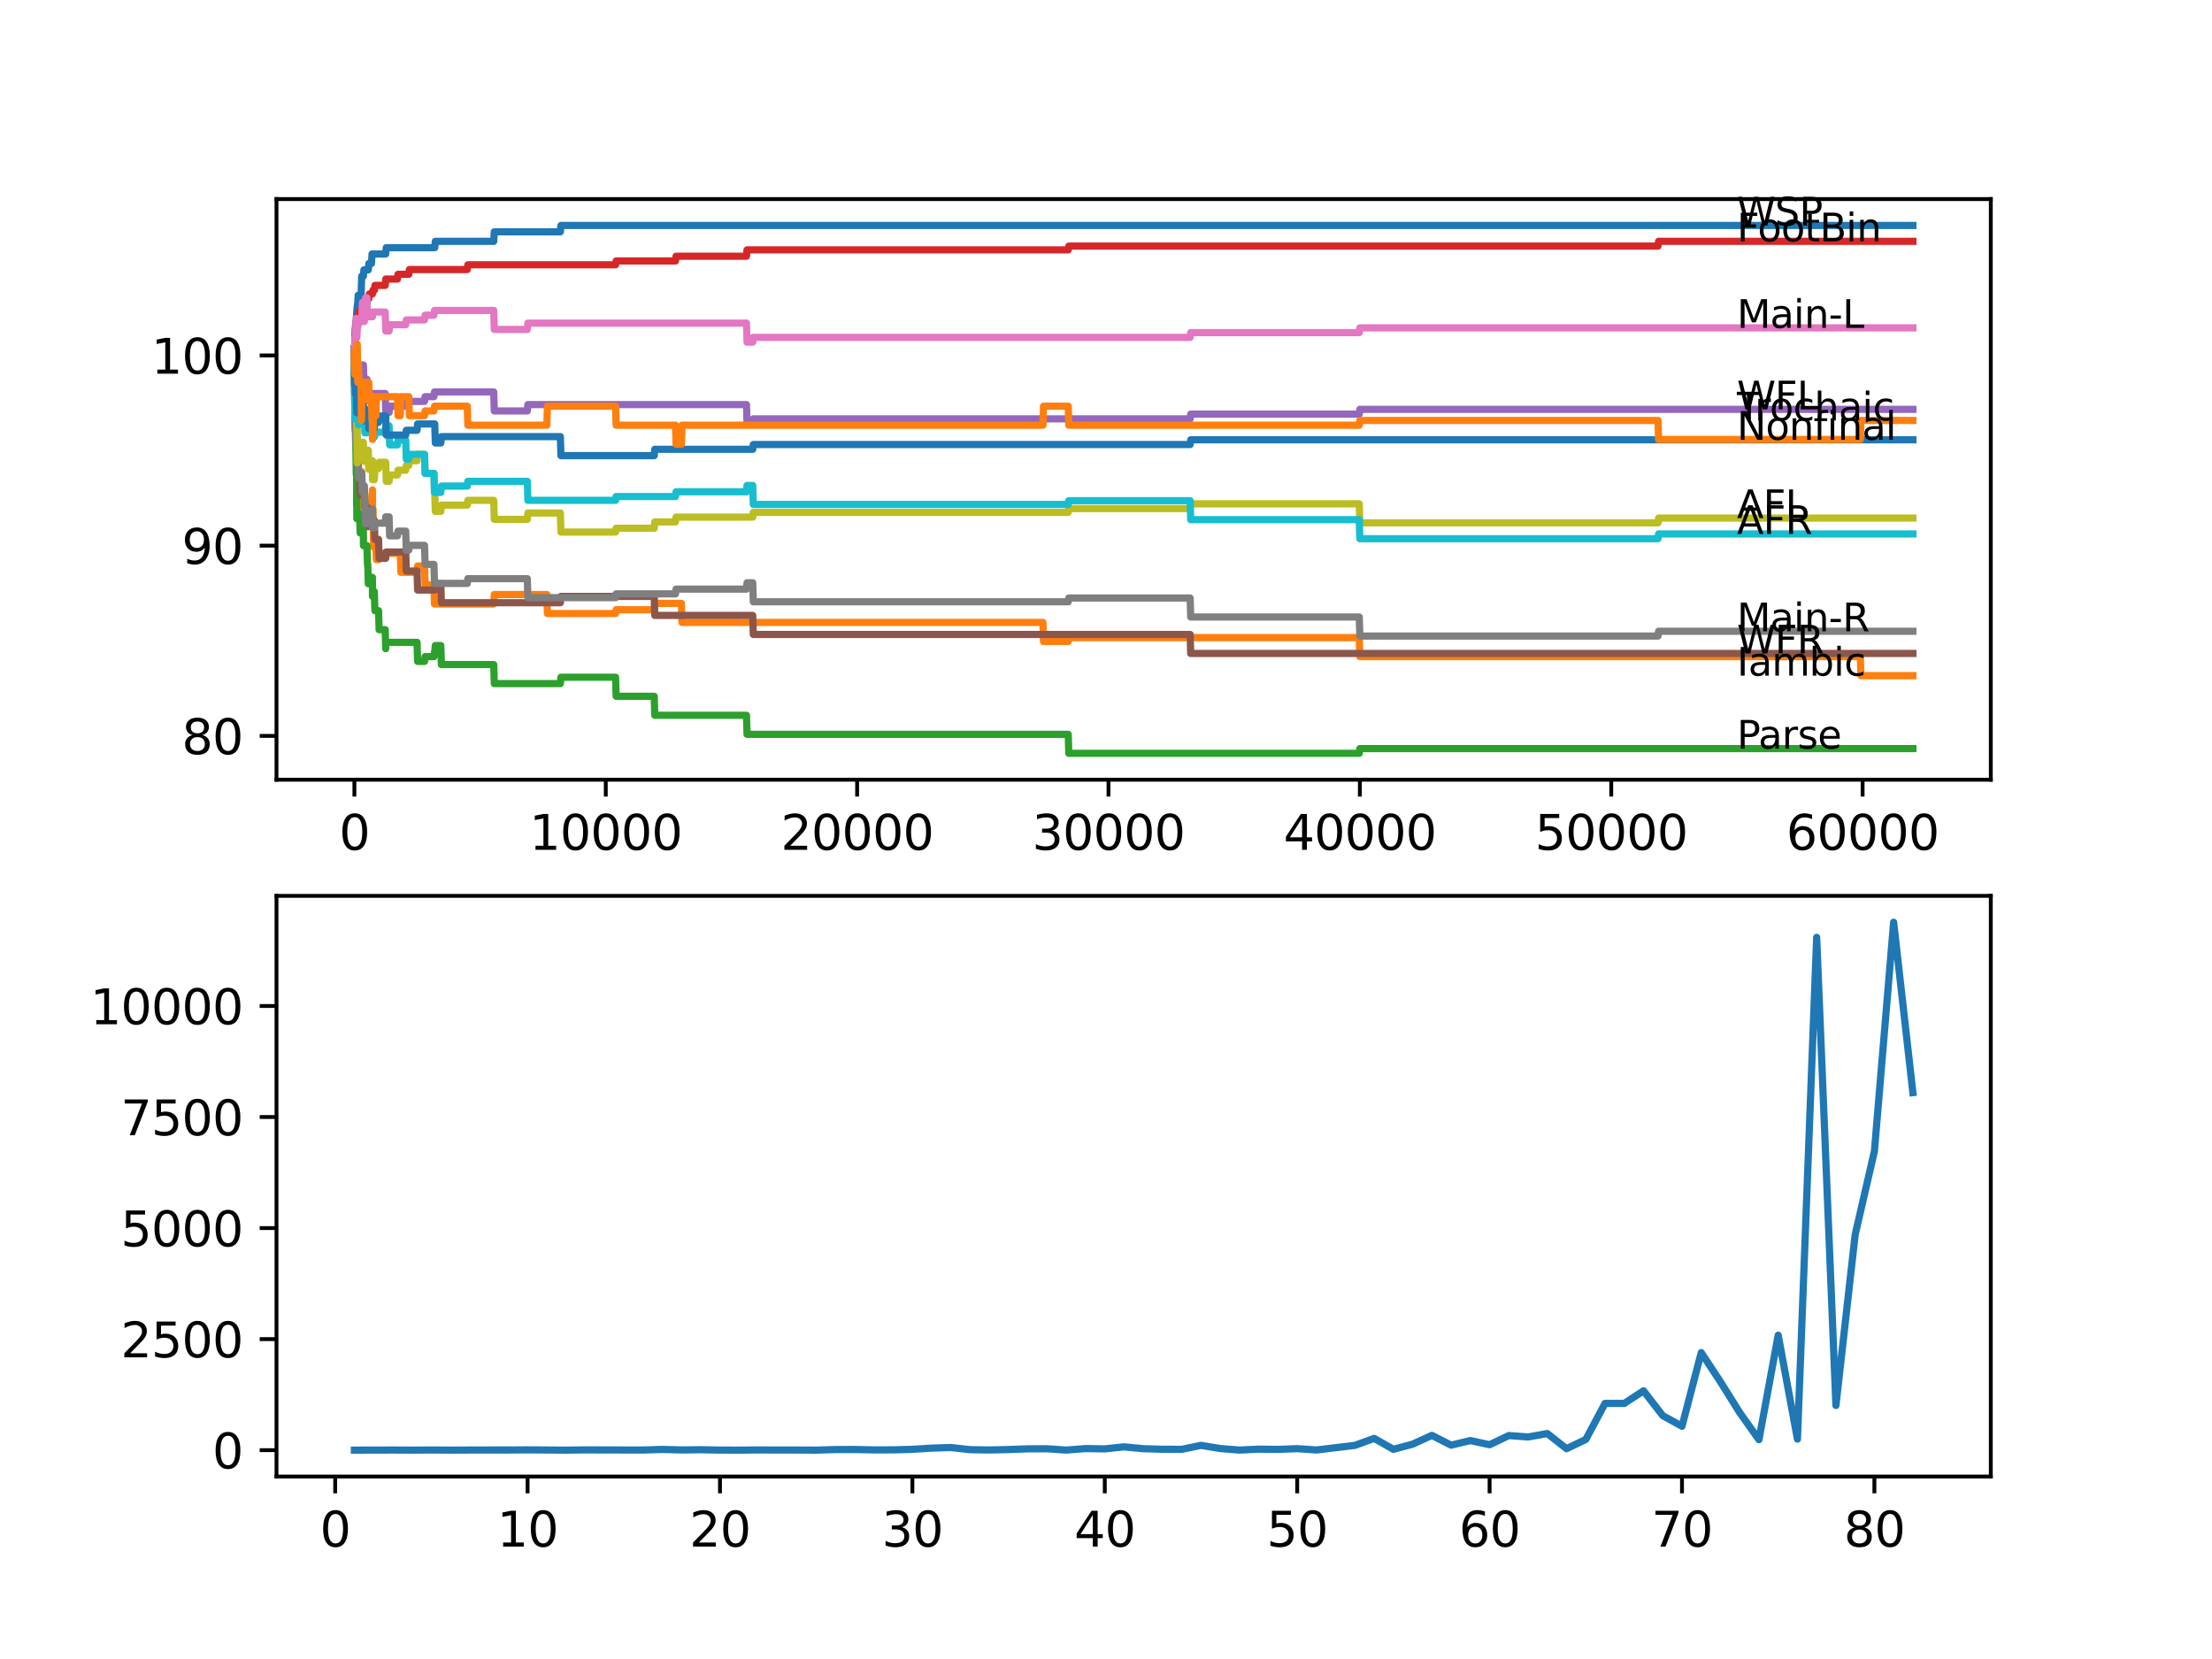 <?xml version="1.0" encoding="utf-8" standalone="no"?>
<!DOCTYPE svg PUBLIC "-//W3C//DTD SVG 1.1//EN"
  "http://www.w3.org/Graphics/SVG/1.1/DTD/svg11.dtd">
<svg xmlns:xlink="http://www.w3.org/1999/xlink" width="460.8pt" height="345.6pt" viewBox="0 0 460.8 345.6" xmlns="http://www.w3.org/2000/svg" version="1.1">
 <defs>
  <style type="text/css">*{stroke-linejoin: round; stroke-linecap: butt}</style>
 </defs>
 <g id="figure_1">
  <g id="patch_1">
   <path d="M 0 345.6 
L 460.8 345.6 
L 460.8 0 
L 0 0 
z
" style="fill: #ffffff"/>
  </g>
  <g id="axes_1">
   <g id="patch_2">
    <path d="M 57.6 162.432 
L 414.72 162.432 
L 414.72 41.472 
L 57.6 41.472 
z
" style="fill: #ffffff"/>
   </g>
   <g id="matplotlib.axis_1">
    <g id="xtick_1">
     <g id="line2d_1">
      <defs>
       <path id="m10afe56e07" d="M 0 0 
L 0 3.5 
" style="stroke: #000000; stroke-width: 0.8"/>
      </defs>
      <g>
       <use xlink:href="#m10afe56e07" x="73.827" y="162.432" style="stroke: #000000; stroke-width: 0.8"/>
      </g>
     </g>
     <g id="text_1">
      <!-- 0 -->
      <g transform="translate(70.646 177.03)scale(0.1 -0.1)">
       <defs>
        <path id="DejaVuSans-30" d="M 2034 4250 
Q 1547 4250 1301 3770 
Q 1056 3291 1056 2328 
Q 1056 1369 1301 889 
Q 1547 409 2034 409 
Q 2525 409 2770 889 
Q 3016 1369 3016 2328 
Q 3016 3291 2770 3770 
Q 2525 4250 2034 4250 
z
M 2034 4750 
Q 2819 4750 3233 4129 
Q 3647 3509 3647 2328 
Q 3647 1150 3233 529 
Q 2819 -91 2034 -91 
Q 1250 -91 836 529 
Q 422 1150 422 2328 
Q 422 3509 836 4129 
Q 1250 4750 2034 4750 
z
" transform="scale(0.016)"/>
       </defs>
       <use xlink:href="#DejaVuSans-30"/>
      </g>
     </g>
    </g>
    <g id="xtick_2">
     <g id="line2d_2">
      <g>
       <use xlink:href="#m10afe56e07" x="126.192" y="162.432" style="stroke: #000000; stroke-width: 0.8"/>
      </g>
     </g>
     <g id="text_2">
      <!-- 10000 -->
      <g transform="translate(110.286 177.03)scale(0.1 -0.1)">
       <defs>
        <path id="DejaVuSans-31" d="M 794 531 
L 1825 531 
L 1825 4091 
L 703 3866 
L 703 4441 
L 1819 4666 
L 2450 4666 
L 2450 531 
L 3481 531 
L 3481 0 
L 794 0 
L 794 531 
z
" transform="scale(0.016)"/>
       </defs>
       <use xlink:href="#DejaVuSans-31"/>
       <use xlink:href="#DejaVuSans-30" x="63.623"/>
       <use xlink:href="#DejaVuSans-30" x="127.246"/>
       <use xlink:href="#DejaVuSans-30" x="190.869"/>
       <use xlink:href="#DejaVuSans-30" x="254.492"/>
      </g>
     </g>
    </g>
    <g id="xtick_3">
     <g id="line2d_3">
      <g>
       <use xlink:href="#m10afe56e07" x="178.556" y="162.432" style="stroke: #000000; stroke-width: 0.8"/>
      </g>
     </g>
     <g id="text_3">
      <!-- 20000 -->
      <g transform="translate(162.65 177.03)scale(0.1 -0.1)">
       <defs>
        <path id="DejaVuSans-32" d="M 1228 531 
L 3431 531 
L 3431 0 
L 469 0 
L 469 531 
Q 828 903 1448 1529 
Q 2069 2156 2228 2338 
Q 2531 2678 2651 2914 
Q 2772 3150 2772 3378 
Q 2772 3750 2511 3984 
Q 2250 4219 1831 4219 
Q 1534 4219 1204 4116 
Q 875 4013 500 3803 
L 500 4441 
Q 881 4594 1212 4672 
Q 1544 4750 1819 4750 
Q 2544 4750 2975 4387 
Q 3406 4025 3406 3419 
Q 3406 3131 3298 2873 
Q 3191 2616 2906 2266 
Q 2828 2175 2409 1742 
Q 1991 1309 1228 531 
z
" transform="scale(0.016)"/>
       </defs>
       <use xlink:href="#DejaVuSans-32"/>
       <use xlink:href="#DejaVuSans-30" x="63.623"/>
       <use xlink:href="#DejaVuSans-30" x="127.246"/>
       <use xlink:href="#DejaVuSans-30" x="190.869"/>
       <use xlink:href="#DejaVuSans-30" x="254.492"/>
      </g>
     </g>
    </g>
    <g id="xtick_4">
     <g id="line2d_4">
      <g>
       <use xlink:href="#m10afe56e07" x="230.921" y="162.432" style="stroke: #000000; stroke-width: 0.8"/>
      </g>
     </g>
     <g id="text_4">
      <!-- 30000 -->
      <g transform="translate(215.015 177.03)scale(0.1 -0.1)">
       <defs>
        <path id="DejaVuSans-33" d="M 2597 2516 
Q 3050 2419 3304 2112 
Q 3559 1806 3559 1356 
Q 3559 666 3084 287 
Q 2609 -91 1734 -91 
Q 1441 -91 1130 -33 
Q 819 25 488 141 
L 488 750 
Q 750 597 1062 519 
Q 1375 441 1716 441 
Q 2309 441 2620 675 
Q 2931 909 2931 1356 
Q 2931 1769 2642 2001 
Q 2353 2234 1838 2234 
L 1294 2234 
L 1294 2753 
L 1863 2753 
Q 2328 2753 2575 2939 
Q 2822 3125 2822 3475 
Q 2822 3834 2567 4026 
Q 2313 4219 1838 4219 
Q 1578 4219 1281 4162 
Q 984 4106 628 3988 
L 628 4550 
Q 988 4650 1302 4700 
Q 1616 4750 1894 4750 
Q 2613 4750 3031 4423 
Q 3450 4097 3450 3541 
Q 3450 3153 3228 2886 
Q 3006 2619 2597 2516 
z
" transform="scale(0.016)"/>
       </defs>
       <use xlink:href="#DejaVuSans-33"/>
       <use xlink:href="#DejaVuSans-30" x="63.623"/>
       <use xlink:href="#DejaVuSans-30" x="127.246"/>
       <use xlink:href="#DejaVuSans-30" x="190.869"/>
       <use xlink:href="#DejaVuSans-30" x="254.492"/>
      </g>
     </g>
    </g>
    <g id="xtick_5">
     <g id="line2d_5">
      <g>
       <use xlink:href="#m10afe56e07" x="283.285" y="162.432" style="stroke: #000000; stroke-width: 0.8"/>
      </g>
     </g>
     <g id="text_5">
      <!-- 40000 -->
      <g transform="translate(267.379 177.03)scale(0.1 -0.1)">
       <defs>
        <path id="DejaVuSans-34" d="M 2419 4116 
L 825 1625 
L 2419 1625 
L 2419 4116 
z
M 2253 4666 
L 3047 4666 
L 3047 1625 
L 3713 1625 
L 3713 1100 
L 3047 1100 
L 3047 0 
L 2419 0 
L 2419 1100 
L 313 1100 
L 313 1709 
L 2253 4666 
z
" transform="scale(0.016)"/>
       </defs>
       <use xlink:href="#DejaVuSans-34"/>
       <use xlink:href="#DejaVuSans-30" x="63.623"/>
       <use xlink:href="#DejaVuSans-30" x="127.246"/>
       <use xlink:href="#DejaVuSans-30" x="190.869"/>
       <use xlink:href="#DejaVuSans-30" x="254.492"/>
      </g>
     </g>
    </g>
    <g id="xtick_6">
     <g id="line2d_6">
      <g>
       <use xlink:href="#m10afe56e07" x="335.65" y="162.432" style="stroke: #000000; stroke-width: 0.8"/>
      </g>
     </g>
     <g id="text_6">
      <!-- 50000 -->
      <g transform="translate(319.744 177.03)scale(0.1 -0.1)">
       <defs>
        <path id="DejaVuSans-35" d="M 691 4666 
L 3169 4666 
L 3169 4134 
L 1269 4134 
L 1269 2991 
Q 1406 3038 1543 3061 
Q 1681 3084 1819 3084 
Q 2600 3084 3056 2656 
Q 3513 2228 3513 1497 
Q 3513 744 3044 326 
Q 2575 -91 1722 -91 
Q 1428 -91 1123 -41 
Q 819 9 494 109 
L 494 744 
Q 775 591 1075 516 
Q 1375 441 1709 441 
Q 2250 441 2565 725 
Q 2881 1009 2881 1497 
Q 2881 1984 2565 2268 
Q 2250 2553 1709 2553 
Q 1456 2553 1204 2497 
Q 953 2441 691 2322 
L 691 4666 
z
" transform="scale(0.016)"/>
       </defs>
       <use xlink:href="#DejaVuSans-35"/>
       <use xlink:href="#DejaVuSans-30" x="63.623"/>
       <use xlink:href="#DejaVuSans-30" x="127.246"/>
       <use xlink:href="#DejaVuSans-30" x="190.869"/>
       <use xlink:href="#DejaVuSans-30" x="254.492"/>
      </g>
     </g>
    </g>
    <g id="xtick_7">
     <g id="line2d_7">
      <g>
       <use xlink:href="#m10afe56e07" x="388.014" y="162.432" style="stroke: #000000; stroke-width: 0.8"/>
      </g>
     </g>
     <g id="text_7">
      <!-- 60000 -->
      <g transform="translate(372.108 177.03)scale(0.1 -0.1)">
       <defs>
        <path id="DejaVuSans-36" d="M 2113 2584 
Q 1688 2584 1439 2293 
Q 1191 2003 1191 1497 
Q 1191 994 1439 701 
Q 1688 409 2113 409 
Q 2538 409 2786 701 
Q 3034 994 3034 1497 
Q 3034 2003 2786 2293 
Q 2538 2584 2113 2584 
z
M 3366 4563 
L 3366 3988 
Q 3128 4100 2886 4159 
Q 2644 4219 2406 4219 
Q 1781 4219 1451 3797 
Q 1122 3375 1075 2522 
Q 1259 2794 1537 2939 
Q 1816 3084 2150 3084 
Q 2853 3084 3261 2657 
Q 3669 2231 3669 1497 
Q 3669 778 3244 343 
Q 2819 -91 2113 -91 
Q 1303 -91 875 529 
Q 447 1150 447 2328 
Q 447 3434 972 4092 
Q 1497 4750 2381 4750 
Q 2619 4750 2861 4703 
Q 3103 4656 3366 4563 
z
" transform="scale(0.016)"/>
       </defs>
       <use xlink:href="#DejaVuSans-36"/>
       <use xlink:href="#DejaVuSans-30" x="63.623"/>
       <use xlink:href="#DejaVuSans-30" x="127.246"/>
       <use xlink:href="#DejaVuSans-30" x="190.869"/>
       <use xlink:href="#DejaVuSans-30" x="254.492"/>
      </g>
     </g>
    </g>
   </g>
   <g id="matplotlib.axis_2">
    <g id="ytick_1">
     <g id="line2d_8">
      <defs>
       <path id="mf50111e8dd" d="M 0 0 
L -3.5 0 
" style="stroke: #000000; stroke-width: 0.8"/>
      </defs>
      <g>
       <use xlink:href="#mf50111e8dd" x="57.6" y="153.301" style="stroke: #000000; stroke-width: 0.8"/>
      </g>
     </g>
     <g id="text_8">
      <!-- 80 -->
      <g transform="translate(37.875 157.101)scale(0.1 -0.1)">
       <defs>
        <path id="DejaVuSans-38" d="M 2034 2216 
Q 1584 2216 1326 1975 
Q 1069 1734 1069 1313 
Q 1069 891 1326 650 
Q 1584 409 2034 409 
Q 2484 409 2743 651 
Q 3003 894 3003 1313 
Q 3003 1734 2745 1975 
Q 2488 2216 2034 2216 
z
M 1403 2484 
Q 997 2584 770 2862 
Q 544 3141 544 3541 
Q 544 4100 942 4425 
Q 1341 4750 2034 4750 
Q 2731 4750 3128 4425 
Q 3525 4100 3525 3541 
Q 3525 3141 3298 2862 
Q 3072 2584 2669 2484 
Q 3125 2378 3379 2068 
Q 3634 1759 3634 1313 
Q 3634 634 3220 271 
Q 2806 -91 2034 -91 
Q 1263 -91 848 271 
Q 434 634 434 1313 
Q 434 1759 690 2068 
Q 947 2378 1403 2484 
z
M 1172 3481 
Q 1172 3119 1398 2916 
Q 1625 2713 2034 2713 
Q 2441 2713 2670 2916 
Q 2900 3119 2900 3481 
Q 2900 3844 2670 4047 
Q 2441 4250 2034 4250 
Q 1625 4250 1398 4047 
Q 1172 3844 1172 3481 
z
" transform="scale(0.016)"/>
       </defs>
       <use xlink:href="#DejaVuSans-38"/>
       <use xlink:href="#DejaVuSans-30" x="63.623"/>
      </g>
     </g>
    </g>
    <g id="ytick_2">
     <g id="line2d_9">
      <g>
       <use xlink:href="#mf50111e8dd" x="57.6" y="113.675" style="stroke: #000000; stroke-width: 0.8"/>
      </g>
     </g>
     <g id="text_9">
      <!-- 90 -->
      <g transform="translate(37.875 117.474)scale(0.1 -0.1)">
       <defs>
        <path id="DejaVuSans-39" d="M 703 97 
L 703 672 
Q 941 559 1184 500 
Q 1428 441 1663 441 
Q 2288 441 2617 861 
Q 2947 1281 2994 2138 
Q 2813 1869 2534 1725 
Q 2256 1581 1919 1581 
Q 1219 1581 811 2004 
Q 403 2428 403 3163 
Q 403 3881 828 4315 
Q 1253 4750 1959 4750 
Q 2769 4750 3195 4129 
Q 3622 3509 3622 2328 
Q 3622 1225 3098 567 
Q 2575 -91 1691 -91 
Q 1453 -91 1209 -44 
Q 966 3 703 97 
z
M 1959 2075 
Q 2384 2075 2632 2365 
Q 2881 2656 2881 3163 
Q 2881 3666 2632 3958 
Q 2384 4250 1959 4250 
Q 1534 4250 1286 3958 
Q 1038 3666 1038 3163 
Q 1038 2656 1286 2365 
Q 1534 2075 1959 2075 
z
" transform="scale(0.016)"/>
       </defs>
       <use xlink:href="#DejaVuSans-39"/>
       <use xlink:href="#DejaVuSans-30" x="63.623"/>
      </g>
     </g>
    </g>
    <g id="ytick_3">
     <g id="line2d_10">
      <g>
       <use xlink:href="#mf50111e8dd" x="57.6" y="74.048" style="stroke: #000000; stroke-width: 0.8"/>
      </g>
     </g>
     <g id="text_10">
      <!-- 100 -->
      <g transform="translate(31.512 77.848)scale(0.1 -0.1)">
       <use xlink:href="#DejaVuSans-31"/>
       <use xlink:href="#DejaVuSans-30" x="63.623"/>
       <use xlink:href="#DejaVuSans-30" x="127.246"/>
      </g>
     </g>
    </g>
   </g>
   <g id="line2d_11">
    <path d="M 73.833 72.727 
L 73.864 72.727 
L 73.99 68.435 
L 74.011 68.435 
L 74.126 67.114 
L 74.22 67.114 
L 74.341 64.472 
L 74.351 64.472 
L 74.466 63.481 
L 74.503 63.481 
L 74.618 61.5 
L 75.226 61.5 
L 75.346 57.537 
L 75.697 57.537 
L 75.812 56.216 
L 76.723 56.216 
L 76.838 54.895 
L 77.388 54.895 
L 77.503 52.914 
L 80.347 52.914 
L 80.462 51.593 
L 90.568 51.593 
L 90.684 50.272 
L 102.853 50.272 
L 102.968 48.291 
L 116.735 48.291 
L 116.85 46.97 
L 398.487 46.97 
L 398.487 46.97 
" clip-path="url(#paaf1919bb3)" style="fill: none; stroke: #1f77b4; stroke-width: 1.5; stroke-linecap: square"/>
   </g>
   <g id="line2d_12">
    <path d="M 73.833 74.048 
L 73.843 74.048 
L 73.969 87.786 
L 74.089 87.786 
L 74.105 91.748 
L 74.205 90.956 
L 74.273 90.956 
L 74.393 101.523 
L 74.503 101.523 
L 74.534 99.541 
L 74.54 103.504 
L 74.608 103.504 
L 74.911 103.504 
L 75.027 102.183 
L 75.226 102.183 
L 75.304 98.221 
L 75.336 102.183 
L 75.535 102.183 
L 75.65 106.146 
L 76.613 106.146 
L 76.728 104.825 
L 77.388 104.825 
L 77.503 102.844 
L 77.582 102.844 
L 77.592 102.051 
L 77.598 106.014 
L 77.671 106.014 
L 77.713 106.014 
L 77.833 113.939 
L 77.98 113.939 
L 78.095 112.618 
L 78.294 112.618 
L 78.409 116.581 
L 78.86 116.581 
L 78.975 115.26 
L 83.389 115.26 
L 83.504 119.223 
L 86.882 119.223 
L 86.997 117.902 
L 88.437 117.902 
L 88.552 121.864 
L 90.396 121.864 
L 90.511 125.827 
L 102.853 125.827 
L 102.968 123.846 
L 113.918 123.846 
L 114.033 127.808 
L 128.234 127.808 
L 128.349 127.016 
L 136.288 127.016 
L 136.403 125.695 
L 141.954 125.695 
L 142.069 129.658 
L 217.264 129.658 
L 217.379 133.62 
L 222.532 133.62 
L 222.647 132.828 
L 283.16 132.828 
L 283.275 136.79 
L 387.543 136.79 
L 387.658 140.753 
L 398.487 140.753 
L 398.487 140.753 
" clip-path="url(#paaf1919bb3)" style="fill: none; stroke: #ff7f0e; stroke-width: 1.5; stroke-linecap: square"/>
   </g>
   <g id="line2d_13">
    <path d="M 73.833 72.727 
L 73.927 85.276 
L 73.958 84.285 
L 73.985 84.285 
L 74.1 90.89 
L 74.105 90.89 
L 74.22 98.815 
L 74.283 97.494 
L 74.294 105.419 
L 74.304 105.419 
L 74.314 105.419 
L 74.33 104.098 
L 74.335 108.061 
L 74.414 107.07 
L 74.911 107.07 
L 75.027 111.033 
L 75.697 111.033 
L 75.707 109.712 
L 75.713 113.675 
L 75.796 113.675 
L 76.44 113.675 
L 76.556 117.638 
L 76.613 117.638 
L 76.723 121.6 
L 76.838 120.279 
L 77.582 120.279 
L 77.592 124.242 
L 77.692 123.251 
L 77.98 123.251 
L 78.095 127.214 
L 78.86 127.214 
L 78.975 131.177 
L 80.247 131.177 
L 80.347 135.139 
L 80.357 133.818 
L 86.882 133.818 
L 86.997 137.781 
L 88.437 137.781 
L 88.552 136.79 
L 90.396 136.79 
L 90.511 135.8 
L 90.568 135.8 
L 90.684 134.479 
L 91.83 134.479 
L 91.946 138.441 
L 102.853 138.441 
L 102.968 142.404 
L 116.735 142.404 
L 116.85 141.083 
L 128.234 141.083 
L 128.349 145.046 
L 136.288 145.046 
L 136.403 149.009 
L 155.506 149.009 
L 155.621 152.971 
L 222.532 152.971 
L 222.647 156.934 
L 283.16 156.934 
L 283.275 155.943 
L 398.487 155.943 
L 398.487 155.943 
" clip-path="url(#paaf1919bb3)" style="fill: none; stroke: #2ca02c; stroke-width: 1.5; stroke-linecap: square"/>
   </g>
   <g id="line2d_14">
    <path d="M 73.833 74.048 
L 73.958 71.274 
L 73.985 71.274 
L 74.1 68.963 
L 74.105 68.963 
L 74.225 66.849 
L 74.424 66.849 
L 74.54 65.859 
L 74.671 65.859 
L 74.786 64.868 
L 75.707 64.868 
L 75.823 63.547 
L 76.44 63.547 
L 76.556 62.226 
L 76.823 62.226 
L 76.938 61.236 
L 77.582 61.236 
L 77.697 60.443 
L 78.001 60.443 
L 78.116 59.453 
L 80.247 59.453 
L 80.363 58.132 
L 82.798 58.132 
L 82.913 57.141 
L 85.159 57.141 
L 85.274 56.15 
L 97.344 56.15 
L 97.46 55.16 
L 128.234 55.16 
L 128.349 54.367 
L 140.718 54.367 
L 140.833 53.376 
L 155.506 53.376 
L 155.621 52.056 
L 222.532 52.056 
L 222.647 51.263 
L 345.395 51.263 
L 345.51 50.272 
L 398.487 50.272 
L 398.487 50.272 
" clip-path="url(#paaf1919bb3)" style="fill: none; stroke: #d62728; stroke-width: 1.5; stroke-linecap: square"/>
   </g>
   <g id="line2d_15">
    <path d="M 73.833 74.048 
L 74.194 74.048 
L 74.309 78.011 
L 74.351 78.011 
L 74.466 77.02 
L 74.571 77.02 
L 74.686 76.03 
L 75.707 76.03 
L 75.823 79.992 
L 75.896 79.992 
L 76.011 79.002 
L 76.44 79.002 
L 76.556 82.964 
L 77.592 82.964 
L 77.708 81.974 
L 80.247 81.974 
L 80.363 85.936 
L 81.054 85.936 
L 81.169 84.615 
L 84.52 84.615 
L 84.636 83.625 
L 88.437 83.625 
L 88.552 82.634 
L 90.396 82.634 
L 90.511 81.643 
L 102.853 81.643 
L 102.968 85.606 
L 109.849 85.606 
L 109.964 84.285 
L 155.506 84.285 
L 155.621 88.248 
L 156.809 88.248 
L 156.925 87.257 
L 247.929 87.257 
L 248.044 86.266 
L 283.16 86.266 
L 283.275 85.276 
L 398.487 85.276 
L 398.487 85.276 
" clip-path="url(#paaf1919bb3)" style="fill: none; stroke: #9467bd; stroke-width: 1.5; stroke-linecap: square"/>
   </g>
   <g id="line2d_16">
    <path d="M 73.833 72.727 
L 73.958 87.257 
L 74.011 87.257 
L 74.042 85.936 
L 74.047 89.899 
L 74.11 89.899 
L 74.22 89.899 
L 74.283 88.578 
L 74.294 96.503 
L 74.304 96.503 
L 74.314 96.503 
L 74.43 95.182 
L 74.571 95.182 
L 74.686 99.145 
L 74.911 99.145 
L 75.027 103.108 
L 75.697 103.108 
L 75.812 101.787 
L 75.896 101.787 
L 76.011 105.75 
L 76.613 105.75 
L 76.723 109.712 
L 76.838 108.391 
L 77.98 108.391 
L 78.095 112.354 
L 78.86 112.354 
L 78.975 116.317 
L 80.347 116.317 
L 80.462 114.996 
L 84.52 114.996 
L 84.636 118.958 
L 86.882 118.958 
L 86.997 122.921 
L 90.568 122.921 
L 90.684 121.6 
L 91.83 121.6 
L 91.946 125.563 
L 116.735 125.563 
L 116.85 124.242 
L 136.288 124.242 
L 136.403 128.205 
L 156.809 128.205 
L 156.925 132.167 
L 247.929 132.167 
L 248.044 136.13 
L 398.487 136.13 
L 398.487 136.13 
" clip-path="url(#paaf1919bb3)" style="fill: none; stroke: #8c564b; stroke-width: 1.5; stroke-linecap: square"/>
   </g>
   <g id="line2d_17">
    <path d="M 73.833 74.048 
L 73.964 70.284 
L 74.068 70.284 
L 74.184 66.321 
L 74.194 66.321 
L 74.309 70.284 
L 74.346 70.284 
L 74.461 67.972 
L 74.571 67.972 
L 74.686 66.982 
L 75.377 66.982 
L 75.493 63.019 
L 75.707 63.019 
L 75.823 66.982 
L 75.896 66.982 
L 76.011 65.991 
L 76.048 65.991 
L 76.163 62.028 
L 76.44 62.028 
L 76.556 65.991 
L 77.592 65.991 
L 77.708 65 
L 80.247 65 
L 80.363 68.963 
L 81.054 68.963 
L 81.169 67.642 
L 84.52 67.642 
L 84.636 66.651 
L 88.437 66.651 
L 88.552 65.661 
L 90.396 65.661 
L 90.511 64.67 
L 102.853 64.67 
L 102.968 68.633 
L 109.849 68.633 
L 109.964 67.312 
L 155.506 67.312 
L 155.621 71.274 
L 156.809 71.274 
L 156.925 70.284 
L 247.929 70.284 
L 248.044 69.293 
L 283.16 69.293 
L 283.275 68.302 
L 398.487 68.302 
L 398.487 68.302 
" clip-path="url(#paaf1919bb3)" style="fill: none; stroke: #e377c2; stroke-width: 1.5; stroke-linecap: square"/>
   </g>
   <g id="line2d_18">
    <path d="M 73.833 74.048 
L 73.964 89.106 
L 74.006 89.106 
L 74.068 88.116 
L 74.074 92.078 
L 74.1 92.078 
L 74.105 92.078 
L 74.225 89.965 
L 74.33 89.965 
L 74.346 88.644 
L 74.356 96.569 
L 74.414 96.569 
L 74.424 96.569 
L 74.54 95.579 
L 74.571 95.579 
L 74.671 99.541 
L 74.681 98.551 
L 75.377 98.551 
L 75.493 102.513 
L 75.707 102.513 
L 75.823 101.192 
L 75.896 101.192 
L 76.011 105.155 
L 76.048 105.155 
L 76.163 109.118 
L 76.44 109.118 
L 76.556 107.797 
L 76.823 107.797 
L 76.938 106.806 
L 77.582 106.806 
L 77.592 106.014 
L 77.598 109.976 
L 77.671 109.976 
L 78.001 109.976 
L 78.116 108.986 
L 80.247 108.986 
L 80.363 107.665 
L 81.054 107.665 
L 81.169 111.627 
L 82.798 111.627 
L 82.913 110.637 
L 84.52 110.637 
L 84.636 114.599 
L 85.159 114.599 
L 85.274 113.609 
L 88.437 113.609 
L 88.552 117.571 
L 90.396 117.571 
L 90.511 121.534 
L 97.344 121.534 
L 97.46 120.543 
L 109.849 120.543 
L 109.964 124.506 
L 128.234 124.506 
L 128.349 123.714 
L 140.718 123.714 
L 140.833 122.723 
L 155.506 122.723 
L 155.621 121.402 
L 156.809 121.402 
L 156.925 125.365 
L 222.532 125.365 
L 222.647 124.572 
L 247.929 124.572 
L 248.044 128.535 
L 283.16 128.535 
L 283.275 132.497 
L 345.395 132.497 
L 345.51 131.507 
L 398.487 131.507 
L 398.487 131.507 
" clip-path="url(#paaf1919bb3)" style="fill: none; stroke: #7f7f7f; stroke-width: 1.5; stroke-linecap: square"/>
   </g>
   <g id="line2d_19">
    <path d="M 73.833 78.011 
L 73.864 75.237 
L 73.896 81.842 
L 73.927 81.049 
L 74.042 86.663 
L 74.157 84.549 
L 74.22 84.549 
L 74.33 89.833 
L 74.335 88.512 
L 74.346 88.512 
L 74.424 96.437 
L 74.461 95.447 
L 74.571 95.447 
L 74.692 93.465 
L 74.911 93.465 
L 75.027 92.144 
L 75.697 92.144 
L 75.812 96.107 
L 75.896 96.107 
L 76.011 95.116 
L 76.613 95.116 
L 76.723 93.796 
L 76.823 97.758 
L 76.833 96.768 
L 77.582 96.768 
L 77.592 95.975 
L 77.598 99.938 
L 77.671 99.938 
L 77.98 99.938 
L 78.095 97.626 
L 78.86 97.626 
L 78.975 96.305 
L 80.347 96.305 
L 80.462 100.268 
L 81.054 100.268 
L 81.169 98.947 
L 82.798 98.947 
L 82.913 97.956 
L 84.52 97.956 
L 84.636 96.966 
L 85.159 96.966 
L 85.274 95.975 
L 86.882 95.975 
L 86.997 94.654 
L 88.437 94.654 
L 88.552 98.617 
L 90.396 98.617 
L 90.511 102.579 
L 90.568 102.579 
L 90.684 106.542 
L 91.83 106.542 
L 91.946 105.221 
L 97.344 105.221 
L 97.46 104.231 
L 102.853 104.231 
L 102.968 108.193 
L 109.849 108.193 
L 109.964 106.872 
L 116.735 106.872 
L 116.85 110.835 
L 128.234 110.835 
L 128.349 110.042 
L 136.288 110.042 
L 136.403 108.722 
L 140.718 108.722 
L 140.833 107.731 
L 156.809 107.731 
L 156.925 106.74 
L 222.532 106.74 
L 222.647 105.948 
L 247.929 105.948 
L 248.044 104.957 
L 283.16 104.957 
L 283.275 108.92 
L 345.395 108.92 
L 345.51 107.929 
L 398.487 107.929 
L 398.487 107.929 
" clip-path="url(#paaf1919bb3)" style="fill: none; stroke: #bcbd22; stroke-width: 1.5; stroke-linecap: square"/>
   </g>
   <g id="line2d_20">
    <path d="M 73.833 78.011 
L 73.843 78.011 
L 73.864 76.228 
L 73.896 84.153 
L 73.922 83.361 
L 73.927 83.361 
L 73.985 87.323 
L 74.037 85.012 
L 74.042 85.012 
L 74.157 82.898 
L 74.194 82.898 
L 74.314 80.256 
L 74.424 85.54 
L 74.43 84.549 
L 74.571 84.549 
L 74.671 88.512 
L 74.681 87.521 
L 75.707 87.521 
L 75.823 86.2 
L 75.896 86.2 
L 76.011 90.163 
L 76.44 90.163 
L 76.556 88.842 
L 76.823 88.842 
L 76.938 87.852 
L 77.582 87.852 
L 77.592 87.059 
L 77.598 91.022 
L 77.671 91.022 
L 78.001 91.022 
L 78.116 90.031 
L 80.247 90.031 
L 80.363 88.71 
L 81.054 88.71 
L 81.169 92.673 
L 82.798 92.673 
L 82.913 91.682 
L 84.52 91.682 
L 84.636 95.645 
L 85.159 95.645 
L 85.274 94.654 
L 88.437 94.654 
L 88.552 98.617 
L 90.396 98.617 
L 90.511 102.579 
L 91.83 102.579 
L 91.946 101.259 
L 97.344 101.259 
L 97.46 100.268 
L 109.849 100.268 
L 109.964 104.231 
L 128.234 104.231 
L 128.349 103.438 
L 140.718 103.438 
L 140.833 102.447 
L 155.506 102.447 
L 155.621 101.126 
L 156.809 101.126 
L 156.925 105.089 
L 222.532 105.089 
L 222.647 104.297 
L 247.929 104.297 
L 248.044 108.259 
L 283.16 108.259 
L 283.275 112.222 
L 345.395 112.222 
L 345.51 111.231 
L 398.487 111.231 
L 398.487 111.231 
" clip-path="url(#paaf1919bb3)" style="fill: none; stroke: #17becf; stroke-width: 1.5; stroke-linecap: square"/>
   </g>
   <g id="line2d_21">
    <path d="M 73.833 78.011 
L 73.864 76.228 
L 73.869 80.19 
L 73.943 78.077 
L 74.011 78.077 
L 74.042 82.04 
L 74.121 80.719 
L 74.22 80.719 
L 74.335 86.002 
L 74.571 86.002 
L 74.686 85.012 
L 74.911 85.012 
L 75.027 83.691 
L 75.697 83.691 
L 75.812 87.653 
L 75.896 87.653 
L 76.011 86.663 
L 76.613 86.663 
L 76.723 85.342 
L 76.838 89.305 
L 77.98 89.305 
L 78.095 87.984 
L 78.86 87.984 
L 78.975 86.663 
L 80.347 86.663 
L 80.462 90.625 
L 84.52 90.625 
L 84.636 89.635 
L 86.882 89.635 
L 86.997 88.314 
L 90.568 88.314 
L 90.684 92.277 
L 91.83 92.277 
L 91.946 90.956 
L 116.735 90.956 
L 116.85 94.918 
L 136.288 94.918 
L 136.403 93.597 
L 156.809 93.597 
L 156.925 92.607 
L 247.929 92.607 
L 248.044 91.616 
L 398.487 91.616 
L 398.487 91.616 
" clip-path="url(#paaf1919bb3)" style="fill: none; stroke: #1f77b4; stroke-width: 1.5; stroke-linecap: square"/>
   </g>
   <g id="line2d_22">
    <path d="M 73.833 74.048 
L 73.864 74.048 
L 73.927 78.011 
L 73.953 73.058 
L 73.969 73.058 
L 74.006 73.058 
L 74.121 77.02 
L 74.273 77.02 
L 74.388 71.737 
L 74.424 71.737 
L 74.534 79.662 
L 74.54 75.699 
L 74.671 75.699 
L 74.786 79.662 
L 75.226 79.662 
L 75.304 87.587 
L 75.341 83.625 
L 75.535 83.625 
L 75.65 79.662 
L 76.823 79.662 
L 76.938 83.625 
L 77.388 83.625 
L 77.503 87.587 
L 77.582 87.587 
L 77.592 91.55 
L 77.692 90.559 
L 77.713 90.559 
L 77.833 82.634 
L 78.001 82.634 
L 78.116 86.597 
L 78.294 86.597 
L 78.409 82.634 
L 82.798 82.634 
L 82.913 86.597 
L 83.389 86.597 
L 83.504 82.634 
L 85.159 82.634 
L 85.274 86.597 
L 88.437 86.597 
L 88.552 85.606 
L 90.396 85.606 
L 90.511 84.615 
L 97.344 84.615 
L 97.46 88.578 
L 113.918 88.578 
L 114.033 84.615 
L 128.234 84.615 
L 128.349 88.578 
L 140.718 88.578 
L 140.833 92.541 
L 141.954 92.541 
L 142.069 88.578 
L 217.264 88.578 
L 217.379 84.615 
L 222.532 84.615 
L 222.647 88.578 
L 283.16 88.578 
L 283.275 87.587 
L 345.395 87.587 
L 345.51 91.55 
L 387.543 91.55 
L 387.658 87.587 
L 398.487 87.587 
L 398.487 87.587 
" clip-path="url(#paaf1919bb3)" style="fill: none; stroke: #ff7f0e; stroke-width: 1.5; stroke-linecap: square"/>
   </g>
   <g id="patch_3">
    <path d="M 57.6 162.432 
L 57.6 41.472 
" style="fill: none; stroke: #000000; stroke-width: 0.8; stroke-linejoin: miter; stroke-linecap: square"/>
   </g>
   <g id="patch_4">
    <path d="M 414.72 162.432 
L 414.72 41.472 
" style="fill: none; stroke: #000000; stroke-width: 0.8; stroke-linejoin: miter; stroke-linecap: square"/>
   </g>
   <g id="patch_5">
    <path d="M 57.6 162.432 
L 414.72 162.432 
" style="fill: none; stroke: #000000; stroke-width: 0.8; stroke-linejoin: miter; stroke-linecap: square"/>
   </g>
   <g id="patch_6">
    <path d="M 57.6 41.472 
L 414.72 41.472 
" style="fill: none; stroke: #000000; stroke-width: 0.8; stroke-linejoin: miter; stroke-linecap: square"/>
   </g>
   <g id="text_11">
    <!-- WSP -->
    <g transform="translate(361.832 46.97)scale(0.08 -0.08)">
     <defs>
      <path id="DejaVuSans-57" d="M 213 4666 
L 850 4666 
L 1831 722 
L 2809 4666 
L 3519 4666 
L 4500 722 
L 5478 4666 
L 6119 4666 
L 4947 0 
L 4153 0 
L 3169 4050 
L 2175 0 
L 1381 0 
L 213 4666 
z
" transform="scale(0.016)"/>
      <path id="DejaVuSans-53" d="M 3425 4513 
L 3425 3897 
Q 3066 4069 2747 4153 
Q 2428 4238 2131 4238 
Q 1616 4238 1336 4038 
Q 1056 3838 1056 3469 
Q 1056 3159 1242 3001 
Q 1428 2844 1947 2747 
L 2328 2669 
Q 3034 2534 3370 2195 
Q 3706 1856 3706 1288 
Q 3706 609 3251 259 
Q 2797 -91 1919 -91 
Q 1588 -91 1214 -16 
Q 841 59 441 206 
L 441 856 
Q 825 641 1194 531 
Q 1563 422 1919 422 
Q 2459 422 2753 634 
Q 3047 847 3047 1241 
Q 3047 1584 2836 1778 
Q 2625 1972 2144 2069 
L 1759 2144 
Q 1053 2284 737 2584 
Q 422 2884 422 3419 
Q 422 4038 858 4394 
Q 1294 4750 2059 4750 
Q 2388 4750 2728 4690 
Q 3069 4631 3425 4513 
z
" transform="scale(0.016)"/>
      <path id="DejaVuSans-50" d="M 1259 4147 
L 1259 2394 
L 2053 2394 
Q 2494 2394 2734 2622 
Q 2975 2850 2975 3272 
Q 2975 3691 2734 3919 
Q 2494 4147 2053 4147 
L 1259 4147 
z
M 628 4666 
L 2053 4666 
Q 2838 4666 3239 4311 
Q 3641 3956 3641 3272 
Q 3641 2581 3239 2228 
Q 2838 1875 2053 1875 
L 1259 1875 
L 1259 0 
L 628 0 
L 628 4666 
z
" transform="scale(0.016)"/>
     </defs>
     <use xlink:href="#DejaVuSans-57"/>
     <use xlink:href="#DejaVuSans-53" x="98.877"/>
     <use xlink:href="#DejaVuSans-50" x="162.354"/>
    </g>
   </g>
   <g id="text_12">
    <!-- Iambic -->
    <g transform="translate(361.832 140.753)scale(0.08 -0.08)">
     <defs>
      <path id="DejaVuSans-49" d="M 628 4666 
L 1259 4666 
L 1259 0 
L 628 0 
L 628 4666 
z
" transform="scale(0.016)"/>
      <path id="DejaVuSans-61" d="M 2194 1759 
Q 1497 1759 1228 1600 
Q 959 1441 959 1056 
Q 959 750 1161 570 
Q 1363 391 1709 391 
Q 2188 391 2477 730 
Q 2766 1069 2766 1631 
L 2766 1759 
L 2194 1759 
z
M 3341 1997 
L 3341 0 
L 2766 0 
L 2766 531 
Q 2569 213 2275 61 
Q 1981 -91 1556 -91 
Q 1019 -91 701 211 
Q 384 513 384 1019 
Q 384 1609 779 1909 
Q 1175 2209 1959 2209 
L 2766 2209 
L 2766 2266 
Q 2766 2663 2505 2880 
Q 2244 3097 1772 3097 
Q 1472 3097 1187 3025 
Q 903 2953 641 2809 
L 641 3341 
Q 956 3463 1253 3523 
Q 1550 3584 1831 3584 
Q 2591 3584 2966 3190 
Q 3341 2797 3341 1997 
z
" transform="scale(0.016)"/>
      <path id="DejaVuSans-6d" d="M 3328 2828 
Q 3544 3216 3844 3400 
Q 4144 3584 4550 3584 
Q 5097 3584 5394 3201 
Q 5691 2819 5691 2113 
L 5691 0 
L 5113 0 
L 5113 2094 
Q 5113 2597 4934 2840 
Q 4756 3084 4391 3084 
Q 3944 3084 3684 2787 
Q 3425 2491 3425 1978 
L 3425 0 
L 2847 0 
L 2847 2094 
Q 2847 2600 2669 2842 
Q 2491 3084 2119 3084 
Q 1678 3084 1418 2786 
Q 1159 2488 1159 1978 
L 1159 0 
L 581 0 
L 581 3500 
L 1159 3500 
L 1159 2956 
Q 1356 3278 1631 3431 
Q 1906 3584 2284 3584 
Q 2666 3584 2933 3390 
Q 3200 3197 3328 2828 
z
" transform="scale(0.016)"/>
      <path id="DejaVuSans-62" d="M 3116 1747 
Q 3116 2381 2855 2742 
Q 2594 3103 2138 3103 
Q 1681 3103 1420 2742 
Q 1159 2381 1159 1747 
Q 1159 1113 1420 752 
Q 1681 391 2138 391 
Q 2594 391 2855 752 
Q 3116 1113 3116 1747 
z
M 1159 2969 
Q 1341 3281 1617 3432 
Q 1894 3584 2278 3584 
Q 2916 3584 3314 3078 
Q 3713 2572 3713 1747 
Q 3713 922 3314 415 
Q 2916 -91 2278 -91 
Q 1894 -91 1617 61 
Q 1341 213 1159 525 
L 1159 0 
L 581 0 
L 581 4863 
L 1159 4863 
L 1159 2969 
z
" transform="scale(0.016)"/>
      <path id="DejaVuSans-69" d="M 603 3500 
L 1178 3500 
L 1178 0 
L 603 0 
L 603 3500 
z
M 603 4863 
L 1178 4863 
L 1178 4134 
L 603 4134 
L 603 4863 
z
" transform="scale(0.016)"/>
      <path id="DejaVuSans-63" d="M 3122 3366 
L 3122 2828 
Q 2878 2963 2633 3030 
Q 2388 3097 2138 3097 
Q 1578 3097 1268 2742 
Q 959 2388 959 1747 
Q 959 1106 1268 751 
Q 1578 397 2138 397 
Q 2388 397 2633 464 
Q 2878 531 3122 666 
L 3122 134 
Q 2881 22 2623 -34 
Q 2366 -91 2075 -91 
Q 1284 -91 818 406 
Q 353 903 353 1747 
Q 353 2603 823 3093 
Q 1294 3584 2113 3584 
Q 2378 3584 2631 3529 
Q 2884 3475 3122 3366 
z
" transform="scale(0.016)"/>
     </defs>
     <use xlink:href="#DejaVuSans-49"/>
     <use xlink:href="#DejaVuSans-61" x="29.492"/>
     <use xlink:href="#DejaVuSans-6d" x="90.771"/>
     <use xlink:href="#DejaVuSans-62" x="188.184"/>
     <use xlink:href="#DejaVuSans-69" x="251.66"/>
     <use xlink:href="#DejaVuSans-63" x="279.443"/>
    </g>
   </g>
   <g id="text_13">
    <!-- Parse -->
    <g transform="translate(361.832 155.943)scale(0.08 -0.08)">
     <defs>
      <path id="DejaVuSans-72" d="M 2631 2963 
Q 2534 3019 2420 3045 
Q 2306 3072 2169 3072 
Q 1681 3072 1420 2755 
Q 1159 2438 1159 1844 
L 1159 0 
L 581 0 
L 581 3500 
L 1159 3500 
L 1159 2956 
Q 1341 3275 1631 3429 
Q 1922 3584 2338 3584 
Q 2397 3584 2469 3576 
Q 2541 3569 2628 3553 
L 2631 2963 
z
" transform="scale(0.016)"/>
      <path id="DejaVuSans-73" d="M 2834 3397 
L 2834 2853 
Q 2591 2978 2328 3040 
Q 2066 3103 1784 3103 
Q 1356 3103 1142 2972 
Q 928 2841 928 2578 
Q 928 2378 1081 2264 
Q 1234 2150 1697 2047 
L 1894 2003 
Q 2506 1872 2764 1633 
Q 3022 1394 3022 966 
Q 3022 478 2636 193 
Q 2250 -91 1575 -91 
Q 1294 -91 989 -36 
Q 684 19 347 128 
L 347 722 
Q 666 556 975 473 
Q 1284 391 1588 391 
Q 1994 391 2212 530 
Q 2431 669 2431 922 
Q 2431 1156 2273 1281 
Q 2116 1406 1581 1522 
L 1381 1569 
Q 847 1681 609 1914 
Q 372 2147 372 2553 
Q 372 3047 722 3315 
Q 1072 3584 1716 3584 
Q 2034 3584 2315 3537 
Q 2597 3491 2834 3397 
z
" transform="scale(0.016)"/>
      <path id="DejaVuSans-65" d="M 3597 1894 
L 3597 1613 
L 953 1613 
Q 991 1019 1311 708 
Q 1631 397 2203 397 
Q 2534 397 2845 478 
Q 3156 559 3463 722 
L 3463 178 
Q 3153 47 2828 -22 
Q 2503 -91 2169 -91 
Q 1331 -91 842 396 
Q 353 884 353 1716 
Q 353 2575 817 3079 
Q 1281 3584 2069 3584 
Q 2775 3584 3186 3129 
Q 3597 2675 3597 1894 
z
M 3022 2063 
Q 3016 2534 2758 2815 
Q 2500 3097 2075 3097 
Q 1594 3097 1305 2825 
Q 1016 2553 972 2059 
L 3022 2063 
z
" transform="scale(0.016)"/>
     </defs>
     <use xlink:href="#DejaVuSans-50"/>
     <use xlink:href="#DejaVuSans-61" x="55.803"/>
     <use xlink:href="#DejaVuSans-72" x="117.082"/>
     <use xlink:href="#DejaVuSans-73" x="158.195"/>
     <use xlink:href="#DejaVuSans-65" x="210.295"/>
    </g>
   </g>
   <g id="text_14">
    <!-- FootBin -->
    <g transform="translate(361.832 50.272)scale(0.08 -0.08)">
     <defs>
      <path id="DejaVuSans-46" d="M 628 4666 
L 3309 4666 
L 3309 4134 
L 1259 4134 
L 1259 2759 
L 3109 2759 
L 3109 2228 
L 1259 2228 
L 1259 0 
L 628 0 
L 628 4666 
z
" transform="scale(0.016)"/>
      <path id="DejaVuSans-6f" d="M 1959 3097 
Q 1497 3097 1228 2736 
Q 959 2375 959 1747 
Q 959 1119 1226 758 
Q 1494 397 1959 397 
Q 2419 397 2687 759 
Q 2956 1122 2956 1747 
Q 2956 2369 2687 2733 
Q 2419 3097 1959 3097 
z
M 1959 3584 
Q 2709 3584 3137 3096 
Q 3566 2609 3566 1747 
Q 3566 888 3137 398 
Q 2709 -91 1959 -91 
Q 1206 -91 779 398 
Q 353 888 353 1747 
Q 353 2609 779 3096 
Q 1206 3584 1959 3584 
z
" transform="scale(0.016)"/>
      <path id="DejaVuSans-74" d="M 1172 4494 
L 1172 3500 
L 2356 3500 
L 2356 3053 
L 1172 3053 
L 1172 1153 
Q 1172 725 1289 603 
Q 1406 481 1766 481 
L 2356 481 
L 2356 0 
L 1766 0 
Q 1100 0 847 248 
Q 594 497 594 1153 
L 594 3053 
L 172 3053 
L 172 3500 
L 594 3500 
L 594 4494 
L 1172 4494 
z
" transform="scale(0.016)"/>
      <path id="DejaVuSans-42" d="M 1259 2228 
L 1259 519 
L 2272 519 
Q 2781 519 3026 730 
Q 3272 941 3272 1375 
Q 3272 1813 3026 2020 
Q 2781 2228 2272 2228 
L 1259 2228 
z
M 1259 4147 
L 1259 2741 
L 2194 2741 
Q 2656 2741 2882 2914 
Q 3109 3088 3109 3444 
Q 3109 3797 2882 3972 
Q 2656 4147 2194 4147 
L 1259 4147 
z
M 628 4666 
L 2241 4666 
Q 2963 4666 3353 4366 
Q 3744 4066 3744 3513 
Q 3744 3084 3544 2831 
Q 3344 2578 2956 2516 
Q 3422 2416 3680 2098 
Q 3938 1781 3938 1306 
Q 3938 681 3513 340 
Q 3088 0 2303 0 
L 628 0 
L 628 4666 
z
" transform="scale(0.016)"/>
      <path id="DejaVuSans-6e" d="M 3513 2113 
L 3513 0 
L 2938 0 
L 2938 2094 
Q 2938 2591 2744 2837 
Q 2550 3084 2163 3084 
Q 1697 3084 1428 2787 
Q 1159 2491 1159 1978 
L 1159 0 
L 581 0 
L 581 3500 
L 1159 3500 
L 1159 2956 
Q 1366 3272 1645 3428 
Q 1925 3584 2291 3584 
Q 2894 3584 3203 3211 
Q 3513 2838 3513 2113 
z
" transform="scale(0.016)"/>
     </defs>
     <use xlink:href="#DejaVuSans-46"/>
     <use xlink:href="#DejaVuSans-6f" x="53.895"/>
     <use xlink:href="#DejaVuSans-6f" x="115.076"/>
     <use xlink:href="#DejaVuSans-74" x="176.258"/>
     <use xlink:href="#DejaVuSans-42" x="215.467"/>
     <use xlink:href="#DejaVuSans-69" x="284.07"/>
     <use xlink:href="#DejaVuSans-6e" x="311.854"/>
    </g>
   </g>
   <g id="text_15">
    <!-- WFL -->
    <g transform="translate(361.832 85.276)scale(0.08 -0.08)">
     <defs>
      <path id="DejaVuSans-4c" d="M 628 4666 
L 1259 4666 
L 1259 531 
L 3531 531 
L 3531 0 
L 628 0 
L 628 4666 
z
" transform="scale(0.016)"/>
     </defs>
     <use xlink:href="#DejaVuSans-57"/>
     <use xlink:href="#DejaVuSans-46" x="98.877"/>
     <use xlink:href="#DejaVuSans-4c" x="156.396"/>
    </g>
   </g>
   <g id="text_16">
    <!-- WFR -->
    <g transform="translate(361.832 136.13)scale(0.08 -0.08)">
     <defs>
      <path id="DejaVuSans-52" d="M 2841 2188 
Q 3044 2119 3236 1894 
Q 3428 1669 3622 1275 
L 4263 0 
L 3584 0 
L 2988 1197 
Q 2756 1666 2539 1819 
Q 2322 1972 1947 1972 
L 1259 1972 
L 1259 0 
L 628 0 
L 628 4666 
L 2053 4666 
Q 2853 4666 3247 4331 
Q 3641 3997 3641 3322 
Q 3641 2881 3436 2590 
Q 3231 2300 2841 2188 
z
M 1259 4147 
L 1259 2491 
L 2053 2491 
Q 2509 2491 2742 2702 
Q 2975 2913 2975 3322 
Q 2975 3731 2742 3939 
Q 2509 4147 2053 4147 
L 1259 4147 
z
" transform="scale(0.016)"/>
     </defs>
     <use xlink:href="#DejaVuSans-57"/>
     <use xlink:href="#DejaVuSans-46" x="98.877"/>
     <use xlink:href="#DejaVuSans-52" x="156.396"/>
    </g>
   </g>
   <g id="text_17">
    <!-- Main-L -->
    <g transform="translate(361.832 68.302)scale(0.08 -0.08)">
     <defs>
      <path id="DejaVuSans-4d" d="M 628 4666 
L 1569 4666 
L 2759 1491 
L 3956 4666 
L 4897 4666 
L 4897 0 
L 4281 0 
L 4281 4097 
L 3078 897 
L 2444 897 
L 1241 4097 
L 1241 0 
L 628 0 
L 628 4666 
z
" transform="scale(0.016)"/>
      <path id="DejaVuSans-2d" d="M 313 2009 
L 1997 2009 
L 1997 1497 
L 313 1497 
L 313 2009 
z
" transform="scale(0.016)"/>
     </defs>
     <use xlink:href="#DejaVuSans-4d"/>
     <use xlink:href="#DejaVuSans-61" x="86.279"/>
     <use xlink:href="#DejaVuSans-69" x="147.559"/>
     <use xlink:href="#DejaVuSans-6e" x="175.342"/>
     <use xlink:href="#DejaVuSans-2d" x="238.721"/>
     <use xlink:href="#DejaVuSans-4c" x="274.805"/>
    </g>
   </g>
   <g id="text_18">
    <!-- Main-R -->
    <g transform="translate(361.832 131.507)scale(0.08 -0.08)">
     <use xlink:href="#DejaVuSans-4d"/>
     <use xlink:href="#DejaVuSans-61" x="86.279"/>
     <use xlink:href="#DejaVuSans-69" x="147.559"/>
     <use xlink:href="#DejaVuSans-6e" x="175.342"/>
     <use xlink:href="#DejaVuSans-2d" x="238.721"/>
     <use xlink:href="#DejaVuSans-52" x="274.805"/>
    </g>
   </g>
   <g id="text_19">
    <!-- AFL -->
    <g transform="translate(361.832 107.929)scale(0.08 -0.08)">
     <defs>
      <path id="DejaVuSans-41" d="M 2188 4044 
L 1331 1722 
L 3047 1722 
L 2188 4044 
z
M 1831 4666 
L 2547 4666 
L 4325 0 
L 3669 0 
L 3244 1197 
L 1141 1197 
L 716 0 
L 50 0 
L 1831 4666 
z
" transform="scale(0.016)"/>
     </defs>
     <use xlink:href="#DejaVuSans-41"/>
     <use xlink:href="#DejaVuSans-46" x="68.408"/>
     <use xlink:href="#DejaVuSans-4c" x="125.928"/>
    </g>
   </g>
   <g id="text_20">
    <!-- AFR -->
    <g transform="translate(361.832 111.231)scale(0.08 -0.08)">
     <use xlink:href="#DejaVuSans-41"/>
     <use xlink:href="#DejaVuSans-46" x="68.408"/>
     <use xlink:href="#DejaVuSans-52" x="125.928"/>
    </g>
   </g>
   <g id="text_21">
    <!-- Nonfinal -->
    <g transform="translate(361.832 91.616)scale(0.08 -0.08)">
     <defs>
      <path id="DejaVuSans-4e" d="M 628 4666 
L 1478 4666 
L 3547 763 
L 3547 4666 
L 4159 4666 
L 4159 0 
L 3309 0 
L 1241 3903 
L 1241 0 
L 628 0 
L 628 4666 
z
" transform="scale(0.016)"/>
      <path id="DejaVuSans-66" d="M 2375 4863 
L 2375 4384 
L 1825 4384 
Q 1516 4384 1395 4259 
Q 1275 4134 1275 3809 
L 1275 3500 
L 2222 3500 
L 2222 3053 
L 1275 3053 
L 1275 0 
L 697 0 
L 697 3053 
L 147 3053 
L 147 3500 
L 697 3500 
L 697 3744 
Q 697 4328 969 4595 
Q 1241 4863 1831 4863 
L 2375 4863 
z
" transform="scale(0.016)"/>
      <path id="DejaVuSans-6c" d="M 603 4863 
L 1178 4863 
L 1178 0 
L 603 0 
L 603 4863 
z
" transform="scale(0.016)"/>
     </defs>
     <use xlink:href="#DejaVuSans-4e"/>
     <use xlink:href="#DejaVuSans-6f" x="74.805"/>
     <use xlink:href="#DejaVuSans-6e" x="135.986"/>
     <use xlink:href="#DejaVuSans-66" x="199.365"/>
     <use xlink:href="#DejaVuSans-69" x="234.57"/>
     <use xlink:href="#DejaVuSans-6e" x="262.354"/>
     <use xlink:href="#DejaVuSans-61" x="325.732"/>
     <use xlink:href="#DejaVuSans-6c" x="387.012"/>
    </g>
   </g>
   <g id="text_22">
    <!-- Trochaic -->
    <g transform="translate(361.832 87.587)scale(0.08 -0.08)">
     <defs>
      <path id="DejaVuSans-54" d="M -19 4666 
L 3928 4666 
L 3928 4134 
L 2272 4134 
L 2272 0 
L 1638 0 
L 1638 4134 
L -19 4134 
L -19 4666 
z
" transform="scale(0.016)"/>
      <path id="DejaVuSans-68" d="M 3513 2113 
L 3513 0 
L 2938 0 
L 2938 2094 
Q 2938 2591 2744 2837 
Q 2550 3084 2163 3084 
Q 1697 3084 1428 2787 
Q 1159 2491 1159 1978 
L 1159 0 
L 581 0 
L 581 4863 
L 1159 4863 
L 1159 2956 
Q 1366 3272 1645 3428 
Q 1925 3584 2291 3584 
Q 2894 3584 3203 3211 
Q 3513 2838 3513 2113 
z
" transform="scale(0.016)"/>
     </defs>
     <use xlink:href="#DejaVuSans-54"/>
     <use xlink:href="#DejaVuSans-72" x="46.334"/>
     <use xlink:href="#DejaVuSans-6f" x="85.197"/>
     <use xlink:href="#DejaVuSans-63" x="146.379"/>
     <use xlink:href="#DejaVuSans-68" x="201.359"/>
     <use xlink:href="#DejaVuSans-61" x="264.738"/>
     <use xlink:href="#DejaVuSans-69" x="326.018"/>
     <use xlink:href="#DejaVuSans-63" x="353.801"/>
    </g>
   </g>
  </g>
  <g id="axes_2">
   <g id="patch_7">
    <path d="M 57.6 307.584 
L 414.72 307.584 
L 414.72 186.624 
L 57.6 186.624 
z
" style="fill: #ffffff"/>
   </g>
   <g id="matplotlib.axis_3">
    <g id="xtick_8">
     <g id="line2d_23">
      <g>
       <use xlink:href="#m10afe56e07" x="69.825" y="307.584" style="stroke: #000000; stroke-width: 0.8"/>
      </g>
     </g>
     <g id="text_23">
      <!-- 0 -->
      <g transform="translate(66.643 322.182)scale(0.1 -0.1)">
       <use xlink:href="#DejaVuSans-30"/>
      </g>
     </g>
    </g>
    <g id="xtick_9">
     <g id="line2d_24">
      <g>
       <use xlink:href="#m10afe56e07" x="109.905" y="307.584" style="stroke: #000000; stroke-width: 0.8"/>
      </g>
     </g>
     <g id="text_24">
      <!-- 10 -->
      <g transform="translate(103.543 322.182)scale(0.1 -0.1)">
       <use xlink:href="#DejaVuSans-31"/>
       <use xlink:href="#DejaVuSans-30" x="63.623"/>
      </g>
     </g>
    </g>
    <g id="xtick_10">
     <g id="line2d_25">
      <g>
       <use xlink:href="#m10afe56e07" x="149.986" y="307.584" style="stroke: #000000; stroke-width: 0.8"/>
      </g>
     </g>
     <g id="text_25">
      <!-- 20 -->
      <g transform="translate(143.624 322.182)scale(0.1 -0.1)">
       <use xlink:href="#DejaVuSans-32"/>
       <use xlink:href="#DejaVuSans-30" x="63.623"/>
      </g>
     </g>
    </g>
    <g id="xtick_11">
     <g id="line2d_26">
      <g>
       <use xlink:href="#m10afe56e07" x="190.067" y="307.584" style="stroke: #000000; stroke-width: 0.8"/>
      </g>
     </g>
     <g id="text_26">
      <!-- 30 -->
      <g transform="translate(183.705 322.182)scale(0.1 -0.1)">
       <use xlink:href="#DejaVuSans-33"/>
       <use xlink:href="#DejaVuSans-30" x="63.623"/>
      </g>
     </g>
    </g>
    <g id="xtick_12">
     <g id="line2d_27">
      <g>
       <use xlink:href="#m10afe56e07" x="230.148" y="307.584" style="stroke: #000000; stroke-width: 0.8"/>
      </g>
     </g>
     <g id="text_27">
      <!-- 40 -->
      <g transform="translate(223.785 322.182)scale(0.1 -0.1)">
       <use xlink:href="#DejaVuSans-34"/>
       <use xlink:href="#DejaVuSans-30" x="63.623"/>
      </g>
     </g>
    </g>
    <g id="xtick_13">
     <g id="line2d_28">
      <g>
       <use xlink:href="#m10afe56e07" x="270.229" y="307.584" style="stroke: #000000; stroke-width: 0.8"/>
      </g>
     </g>
     <g id="text_28">
      <!-- 50 -->
      <g transform="translate(263.866 322.182)scale(0.1 -0.1)">
       <use xlink:href="#DejaVuSans-35"/>
       <use xlink:href="#DejaVuSans-30" x="63.623"/>
      </g>
     </g>
    </g>
    <g id="xtick_14">
     <g id="line2d_29">
      <g>
       <use xlink:href="#m10afe56e07" x="310.309" y="307.584" style="stroke: #000000; stroke-width: 0.8"/>
      </g>
     </g>
     <g id="text_29">
      <!-- 60 -->
      <g transform="translate(303.947 322.182)scale(0.1 -0.1)">
       <use xlink:href="#DejaVuSans-36"/>
       <use xlink:href="#DejaVuSans-30" x="63.623"/>
      </g>
     </g>
    </g>
    <g id="xtick_15">
     <g id="line2d_30">
      <g>
       <use xlink:href="#m10afe56e07" x="350.39" y="307.584" style="stroke: #000000; stroke-width: 0.8"/>
      </g>
     </g>
     <g id="text_30">
      <!-- 70 -->
      <g transform="translate(344.028 322.182)scale(0.1 -0.1)">
       <defs>
        <path id="DejaVuSans-37" d="M 525 4666 
L 3525 4666 
L 3525 4397 
L 1831 0 
L 1172 0 
L 2766 4134 
L 525 4134 
L 525 4666 
z
" transform="scale(0.016)"/>
       </defs>
       <use xlink:href="#DejaVuSans-37"/>
       <use xlink:href="#DejaVuSans-30" x="63.623"/>
      </g>
     </g>
    </g>
    <g id="xtick_16">
     <g id="line2d_31">
      <g>
       <use xlink:href="#m10afe56e07" x="390.471" y="307.584" style="stroke: #000000; stroke-width: 0.8"/>
      </g>
     </g>
     <g id="text_31">
      <!-- 80 -->
      <g transform="translate(384.109 322.182)scale(0.1 -0.1)">
       <use xlink:href="#DejaVuSans-38"/>
       <use xlink:href="#DejaVuSans-30" x="63.623"/>
      </g>
     </g>
    </g>
   </g>
   <g id="matplotlib.axis_4">
    <g id="ytick_4">
     <g id="line2d_32">
      <g>
       <use xlink:href="#mf50111e8dd" x="57.6" y="302.095" style="stroke: #000000; stroke-width: 0.8"/>
      </g>
     </g>
     <g id="text_32">
      <!-- 0 -->
      <g transform="translate(44.237 305.894)scale(0.1 -0.1)">
       <use xlink:href="#DejaVuSans-30"/>
      </g>
     </g>
    </g>
    <g id="ytick_5">
     <g id="line2d_33">
      <g>
       <use xlink:href="#mf50111e8dd" x="57.6" y="278.962" style="stroke: #000000; stroke-width: 0.8"/>
      </g>
     </g>
     <g id="text_33">
      <!-- 2500 -->
      <g transform="translate(25.15 282.762)scale(0.1 -0.1)">
       <use xlink:href="#DejaVuSans-32"/>
       <use xlink:href="#DejaVuSans-35" x="63.623"/>
       <use xlink:href="#DejaVuSans-30" x="127.246"/>
       <use xlink:href="#DejaVuSans-30" x="190.869"/>
      </g>
     </g>
    </g>
    <g id="ytick_6">
     <g id="line2d_34">
      <g>
       <use xlink:href="#mf50111e8dd" x="57.6" y="255.83" style="stroke: #000000; stroke-width: 0.8"/>
      </g>
     </g>
     <g id="text_34">
      <!-- 5000 -->
      <g transform="translate(25.15 259.629)scale(0.1 -0.1)">
       <use xlink:href="#DejaVuSans-35"/>
       <use xlink:href="#DejaVuSans-30" x="63.623"/>
       <use xlink:href="#DejaVuSans-30" x="127.246"/>
       <use xlink:href="#DejaVuSans-30" x="190.869"/>
      </g>
     </g>
    </g>
    <g id="ytick_7">
     <g id="line2d_35">
      <g>
       <use xlink:href="#mf50111e8dd" x="57.6" y="232.697" style="stroke: #000000; stroke-width: 0.8"/>
      </g>
     </g>
     <g id="text_35">
      <!-- 7500 -->
      <g transform="translate(25.15 236.496)scale(0.1 -0.1)">
       <use xlink:href="#DejaVuSans-37"/>
       <use xlink:href="#DejaVuSans-35" x="63.623"/>
       <use xlink:href="#DejaVuSans-30" x="127.246"/>
       <use xlink:href="#DejaVuSans-30" x="190.869"/>
      </g>
     </g>
    </g>
    <g id="ytick_8">
     <g id="line2d_36">
      <g>
       <use xlink:href="#mf50111e8dd" x="57.6" y="209.564" style="stroke: #000000; stroke-width: 0.8"/>
      </g>
     </g>
     <g id="text_36">
      <!-- 10000 -->
      <g transform="translate(18.788 213.363)scale(0.1 -0.1)">
       <use xlink:href="#DejaVuSans-31"/>
       <use xlink:href="#DejaVuSans-30" x="63.623"/>
       <use xlink:href="#DejaVuSans-30" x="127.246"/>
       <use xlink:href="#DejaVuSans-30" x="190.869"/>
       <use xlink:href="#DejaVuSans-30" x="254.492"/>
      </g>
     </g>
    </g>
   </g>
   <g id="line2d_37">
    <path d="M 73.833 302.086 
L 77.841 302.077 
L 81.849 302.067 
L 85.857 302.086 
L 89.865 302.058 
L 93.873 302.086 
L 97.881 302.067 
L 101.889 302.058 
L 105.897 302.058 
L 109.905 302.03 
L 113.914 302.058 
L 117.922 302.086 
L 121.93 302.04 
L 125.938 302.049 
L 129.946 302.058 
L 133.954 302.067 
L 137.962 301.938 
L 141.97 302.049 
L 145.978 302.003 
L 149.986 302.077 
L 153.994 302.086 
L 158.002 302.049 
L 162.011 302.067 
L 166.019 302.067 
L 170.027 302.086 
L 174.035 301.966 
L 178.043 301.956 
L 182.051 302.04 
L 186.059 302.03 
L 190.067 301.919 
L 194.075 301.669 
L 198.083 301.54 
L 202.091 301.993 
L 206.099 302.058 
L 210.107 301.966 
L 214.116 301.817 
L 218.124 301.808 
L 222.132 302.077 
L 226.14 301.762 
L 230.148 301.827 
L 234.156 301.401 
L 238.164 301.79 
L 242.172 301.901 
L 246.18 301.919 
L 250.188 301.096 
L 254.196 301.753 
L 258.204 302.077 
L 262.213 301.882 
L 266.221 301.938 
L 270.229 301.78 
L 274.237 302.058 
L 278.245 301.577 
L 282.253 301.096 
L 286.261 299.643 
L 290.269 301.919 
L 294.277 300.846 
L 298.285 299.014 
L 302.293 301.049 
L 306.301 300.096 
L 310.309 300.966 
L 314.318 299.051 
L 318.326 299.347 
L 322.334 298.634 
L 326.342 301.79 
L 330.35 299.865 
L 334.358 292.352 
L 338.366 292.361 
L 342.374 289.733 
L 346.382 294.905 
L 350.39 297.117 
L 354.398 281.775 
L 358.406 287.864 
L 362.415 294.267 
L 366.423 299.911 
L 370.431 278.148 
L 374.439 299.791 
L 378.447 195.268 
L 382.455 292.786 
L 386.463 257.218 
L 390.471 239.84 
L 394.479 192.122 
L 398.487 227.617 
" clip-path="url(#pbab90e4321)" style="fill: none; stroke: #1f77b4; stroke-width: 1.5; stroke-linecap: square"/>
   </g>
   <g id="patch_8">
    <path d="M 57.6 307.584 
L 57.6 186.624 
" style="fill: none; stroke: #000000; stroke-width: 0.8; stroke-linejoin: miter; stroke-linecap: square"/>
   </g>
   <g id="patch_9">
    <path d="M 414.72 307.584 
L 414.72 186.624 
" style="fill: none; stroke: #000000; stroke-width: 0.8; stroke-linejoin: miter; stroke-linecap: square"/>
   </g>
   <g id="patch_10">
    <path d="M 57.6 307.584 
L 414.72 307.584 
" style="fill: none; stroke: #000000; stroke-width: 0.8; stroke-linejoin: miter; stroke-linecap: square"/>
   </g>
   <g id="patch_11">
    <path d="M 57.6 186.624 
L 414.72 186.624 
" style="fill: none; stroke: #000000; stroke-width: 0.8; stroke-linejoin: miter; stroke-linecap: square"/>
   </g>
  </g>
 </g>
 <defs>
  <clipPath id="paaf1919bb3">
   <rect x="57.6" y="41.472" width="357.12" height="120.96"/>
  </clipPath>
  <clipPath id="pbab90e4321">
   <rect x="57.6" y="186.624" width="357.12" height="120.96"/>
  </clipPath>
 </defs>
</svg>
